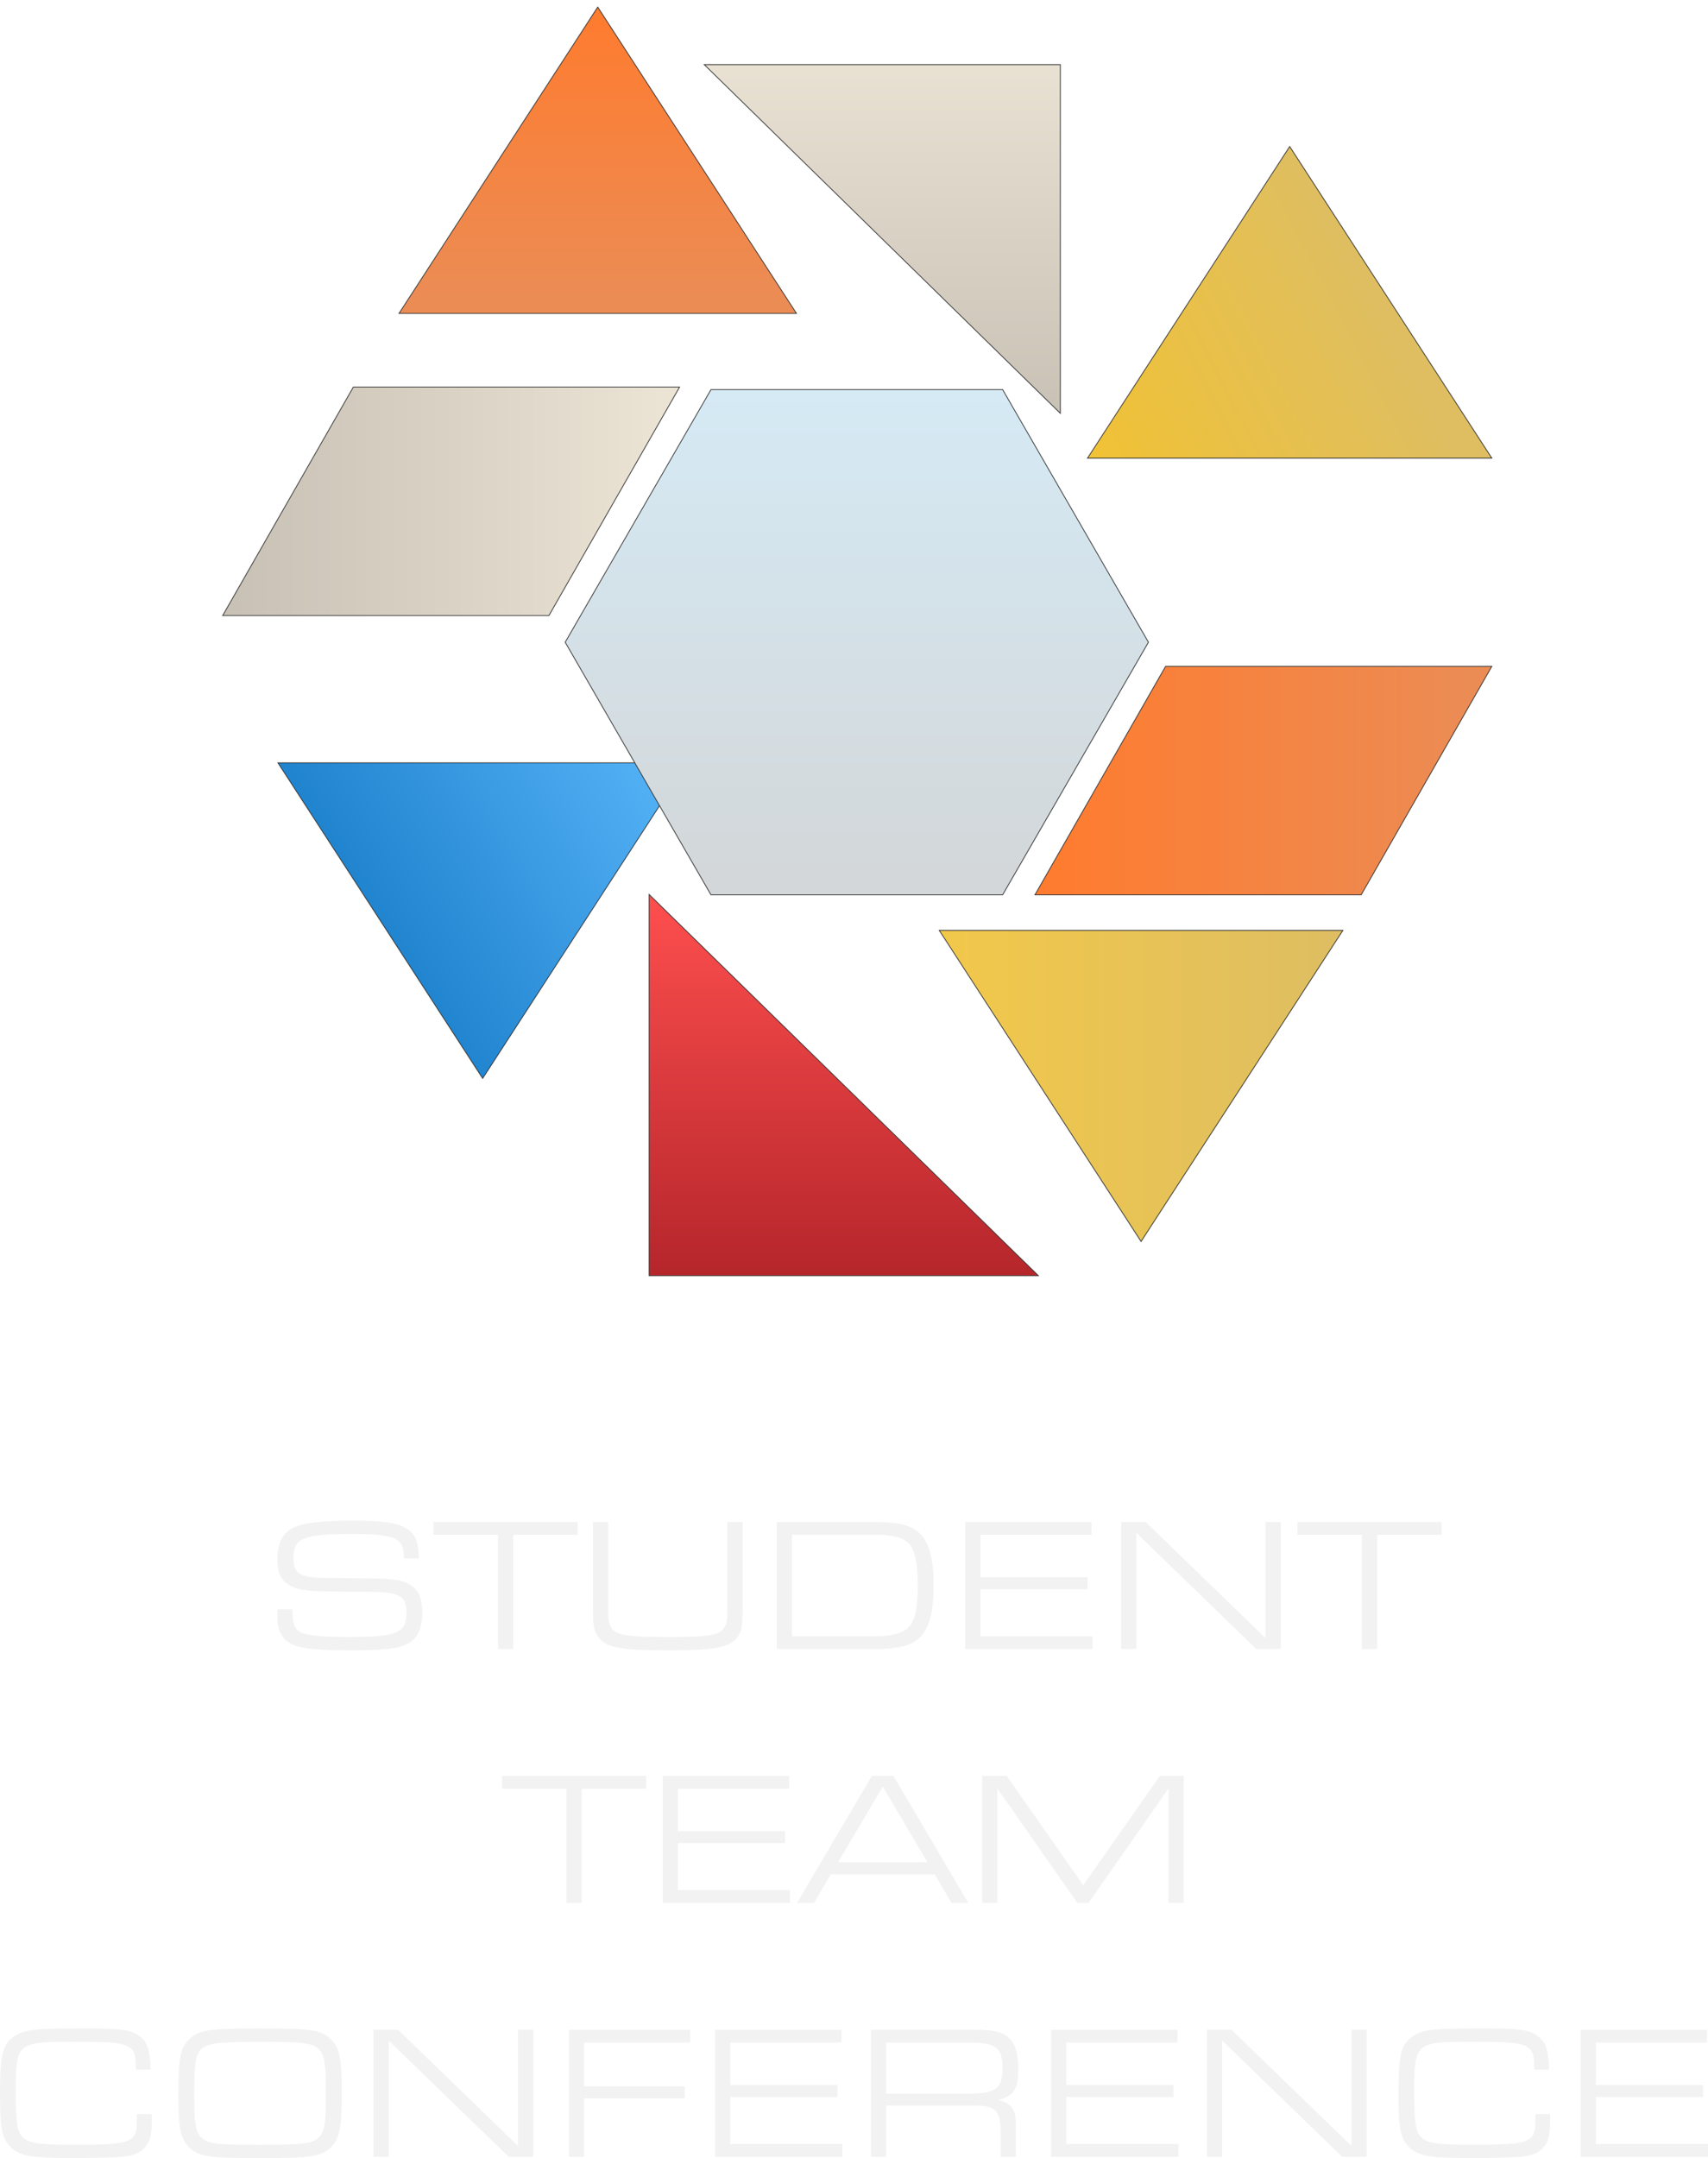 <?xml version="1.0" encoding="UTF-8"?>
<svg id="_レイヤー_2" data-name="レイヤー_2" xmlns="http://www.w3.org/2000/svg" xmlns:xlink="http://www.w3.org/1999/xlink" viewBox="0 0 538.31 680.02">
  <defs>
    <style>
      .cls-1 {
        fill: url(#_名称未設定グラデーション_54-2);
      }

      .cls-1, .cls-2, .cls-3, .cls-4, .cls-5, .cls-6, .cls-7, .cls-8, .cls-9 {
        stroke: #333;
        stroke-miterlimit: 10;
        stroke-width: .25px;
      }

      .cls-2 {
        fill: url(#_名称未設定グラデーション_53);
      }

      .cls-3 {
        fill: url(#_名称未設定グラデーション_34);
      }

      .cls-10 {
        fill: #f2f2f2;
      }

      .cls-11 {
        filter: url(#drop-shadow-1);
      }

      .cls-4 {
        fill: url(#_名称未設定グラデーション_47-2);
      }

      .cls-5 {
        fill: url(#_名称未設定グラデーション_29);
      }

      .cls-6 {
        fill: url(#_名称未設定グラデーション_33);
      }

      .cls-7 {
        fill: url(#_名称未設定グラデーション_11);
      }

      .cls-8 {
        fill: url(#_名称未設定グラデーション_47);
      }

      .cls-9 {
        fill: url(#_名称未設定グラデーション_54);
      }
    </style>
    <filter id="drop-shadow-1" filterUnits="userSpaceOnUse">
      <feOffset dx="2" dy="2"/>
      <feGaussianBlur result="blur" stdDeviation="4"/>
      <feFlood flood-color="#000" flood-opacity=".75"/>
      <feComposite in2="blur" operator="in"/>
      <feComposite in="SourceGraphic"/>
    </filter>
    <linearGradient id="_名称未設定グラデーション_54" data-name="名称未設定グラデーション 54" x1="276.07" y1="132.56" x2="276.07" y2="5.53" gradientUnits="userSpaceOnUse">
      <stop offset="0" stop-color="#c7c0b4"/>
      <stop offset=".96" stop-color="#ebe3d4"/>
    </linearGradient>
    <linearGradient id="_名称未設定グラデーション_29" data-name="名称未設定グラデーション 29" x1="117.66" y1="288.2" x2="216.28" y2="229.36" gradientUnits="userSpaceOnUse">
      <stop offset="0" stop-color="#2184cf"/>
      <stop offset=".96" stop-color="#59b6fa"/>
    </linearGradient>
    <linearGradient id="_名称未設定グラデーション_33" data-name="名称未設定グラデーション 33" x1="268.04" y1="120.77" x2="268.04" y2="280.76" gradientUnits="userSpaceOnUse">
      <stop offset="0" stop-color="#d5eaf5"/>
      <stop offset=".96" stop-color="#d3d7d9"/>
    </linearGradient>
    <linearGradient id="_名称未設定グラデーション_47" data-name="名称未設定グラデーション 47" x1="186.39" y1="-.24" x2="186.39" y2="96.3" gradientUnits="userSpaceOnUse">
      <stop offset="0" stop-color="#ff7b2e"/>
      <stop offset=".96" stop-color="#eb8c55"/>
    </linearGradient>
    <linearGradient id="_名称未設定グラデーション_53" data-name="名称未設定グラデーション 53" x1="337.89" y1="143.99" x2="437.79" y2="92.51" gradientUnits="userSpaceOnUse">
      <stop offset="0" stop-color="#f2c233"/>
      <stop offset=".96" stop-color="#debe61"/>
    </linearGradient>
    <linearGradient id="_名称未設定グラデーション_34" data-name="名称未設定グラデーション 34" x1="294.03" y1="340.18" x2="421.23" y2="340.18" gradientUnits="userSpaceOnUse">
      <stop offset="0" stop-color="#f2c84a"/>
      <stop offset=".96" stop-color="#debe61"/>
    </linearGradient>
    <linearGradient id="_名称未設定グラデーション_54-2" data-name="名称未設定グラデーション 54" x1="68.18" y1="155.97" x2="212.18" y2="155.97" xlink:href="#_名称未設定グラデーション_54"/>
    <linearGradient id="_名称未設定グラデーション_11" data-name="名称未設定グラデーション 11" x1="263.92" y1="278.91" x2="263.92" y2="404.78" gradientUnits="userSpaceOnUse">
      <stop offset="0" stop-color="#ff4f4f"/>
      <stop offset=".96" stop-color="#b5262b"/>
    </linearGradient>
    <linearGradient id="_名称未設定グラデーション_47-2" data-name="名称未設定グラデーション 47" x1="324.18" y1="243.97" x2="468.18" y2="243.97" xlink:href="#_名称未設定グラデーション_47"/>
  </defs>
  <g id="_レイヤー_1-2" data-name="レイヤー_1">
    <g>
      <g class="cls-11">
        <polygon class="cls-9" points="332.18 128.24 332.18 18.37 219.97 18.37 332.18 128.24"/>
        <polygon class="cls-5" points="150.12 337.8 214.63 238.37 85.6 238.37 150.12 337.8"/>
        <polygon class="cls-6" points="314 120.77 222.08 120.77 176.13 200.37 222.08 279.97 314 279.97 359.95 200.37 314 120.77"/>
        <polygon class="cls-8" points="186.39 .23 123.75 96.77 249.03 96.77 186.39 .23"/>
        <polygon class="cls-2" points="404.47 44.17 340.75 142.37 468.18 142.37 404.47 44.17"/>
        <polygon class="cls-3" points="357.63 389.19 421.23 291.17 294.03 291.17 357.63 389.19"/>
        <polygon class="cls-1" points="68.18 191.97 171 191.97 212.18 119.97 109.36 119.97 68.18 191.97"/>
        <polygon class="cls-7" points="202.58 279.85 202.58 399.97 325.26 399.97 202.58 279.85"/>
        <polygon class="cls-4" points="324.18 279.97 427 279.97 468.18 207.97 365.36 207.97 324.18 279.97"/>
      </g>
      <g>
        <path class="cls-10" d="M92.22,507.12v1.08c0,4.02.84,5.64,3.42,6.48,2.34.78,6.78,1.14,13.98,1.14,15.66,0,18.48-1.2,18.48-7.86,0-3.36-1.02-4.86-3.72-5.64-2.64-.72-2.88-.72-20.76-.84-7.26-.06-10.38-.6-12.84-2.22-2.4-1.62-3.36-3.84-3.36-7.8,0-6,2.16-9.42,6.9-10.8,3.42-1.02,8.7-1.5,16.92-1.5,9.24,0,13.98.66,16.74,2.4,2.94,1.8,3.84,3.9,4.02,9.48h-4.68c-.06-3.18-.6-4.62-1.92-5.64-1.86-1.44-6-2.04-14.1-2.04-15.78,0-18.84,1.26-18.84,7.68,0,2.76.78,4.32,2.46,5.1,2.1.96,3.9,1.08,15.24,1.14,12.72.06,15.48.3,18.36,1.68,3.24,1.56,4.56,4.26,4.56,9.24,0,5.52-1.86,8.82-5.82,10.32-2.94,1.08-7.5,1.5-16.74,1.5-9.72,0-14.28-.42-17.52-1.5-3.6-1.26-5.58-4.32-5.58-8.64v-2.76h4.8Z"/>
        <path class="cls-10" d="M156.96,483.61h-20.34v-4.02h45.42v4.02h-20.28v36h-4.8v-36Z"/>
        <path class="cls-10" d="M234.06,479.59v27.18c0,4.44-.12,5.64-.6,7.08-1.86,5.04-6,6.18-22.98,6.18-13.86,0-18.42-.72-21.06-3.24-1.44-1.38-2.16-3-2.4-5.34-.12-.96-.12-1.92-.12-4.68v-27.18h4.8v26.34c0,3.72,0,4.08.24,5.04.96,4.2,3.48,4.86,18.54,4.86,12.72,0,15.96-.48,17.58-2.7,1.08-1.5,1.2-2.16,1.2-7.2v-26.34h4.8Z"/>
        <path class="cls-10" d="M244.8,479.59h31.14c8.82,0,13.26,1.62,15.66,5.82,1.8,2.94,2.64,7.68,2.64,14.16s-.84,11.28-2.64,14.22c-2.4,4.2-6.84,5.82-15.66,5.82h-31.14v-40.02ZM276.3,515.58c5.64,0,9.3-1.32,10.92-3.9,1.38-2.28,2.04-6,2.04-11.88,0-6.18-.72-10.38-2.16-12.6-1.62-2.46-5.04-3.6-11.16-3.6h-26.34v31.98h26.7Z"/>
        <path class="cls-10" d="M304.2,479.59h39.84v4.02h-35.04v13.38h33.78v3.78h-33.78v14.82h35.34v4.02h-40.14v-40.02Z"/>
        <path class="cls-10" d="M353.34,479.59h7.74l37.8,36.6v-36.6h4.8v40.02h-7.74l-37.8-36.6v36.6h-4.8v-40.02Z"/>
        <path class="cls-10" d="M429.24,483.61h-20.34v-4.02h45.42v4.02h-20.28v36h-4.8v-36Z"/>
        <path class="cls-10" d="M178.56,563.61h-20.34v-4.02h45.42v4.02h-20.28v36h-4.8v-36Z"/>
        <path class="cls-10" d="M208.86,559.59h39.84v4.02h-35.04v13.38h33.78v3.78h-33.78v14.82h35.34v4.02h-40.14v-40.02Z"/>
        <path class="cls-10" d="M261.84,590.6l-5.28,9h-5.34l23.58-40.02h6.78l23.58,40.02h-5.28l-5.28-9h-32.76ZM278.22,562.95l-14.1,23.88h28.2l-14.1-23.88Z"/>
        <path class="cls-10" d="M309.54,559.59h7.74l24.12,34.44,24.18-34.44h7.5v40.02h-4.8v-36.06l-25.2,36.06h-3.54l-25.2-36.06v36.06h-4.8v-40.02Z"/>
        <path class="cls-10" d="M47.82,666.16v1.68c0,4.8-.48,6.9-2.04,8.7-1.5,1.8-3.48,2.64-7.14,3.06-2.28.18-9.12.42-14.52.42-14.46,0-18-.6-20.94-3.66-2.58-2.64-3.18-5.82-3.18-16.74,0-12.48.84-15.66,4.92-18.24,3.06-1.92,6.36-2.22,22.86-2.22,10.02,0,13.5.48,15.96,2.28,2.7,1.86,3.54,4.38,3.72,10.74h-4.68v-1.02c0-7.08-1.68-7.8-18.48-7.8-19.2,0-19.32.06-19.32,16.26,0,9.12.42,12,2.1,13.74,1.92,1.98,4.98,2.46,16.2,2.46,18,0,19.86-.66,19.86-7.38v-2.28h4.68Z"/>
        <path class="cls-10" d="M104.52,642.83c2.58,2.7,3.18,5.82,3.18,16.74s-.6,14.1-3.18,16.8c-3.06,3.18-6.12,3.66-22.56,3.66s-19.5-.48-22.56-3.66c-2.58-2.7-3.18-5.82-3.18-16.74s.6-14.16,3.18-16.8c3.06-3.18,6.12-3.66,22.8-3.66s19.26.54,22.32,3.66ZM63.3,645.83c-1.68,1.74-2.1,4.62-2.1,13.8s.42,12,2.1,13.74c2.04,2.16,4.56,2.46,18.66,2.46s16.62-.36,18.66-2.46c1.68-1.74,2.1-4.62,2.1-13.74s-.42-12.06-2.1-13.8c-1.86-2.04-5.22-2.46-18.42-2.46s-16.98.42-18.9,2.46Z"/>
        <path class="cls-10" d="M117.72,639.59h7.74l37.8,36.6v-36.6h4.8v40.02h-7.74l-37.8-36.6v36.6h-4.8v-40.02Z"/>
        <path class="cls-10" d="M179.28,639.59h38.28v4.02h-33.48v13.8h31.74v3.78h-31.74v18.42h-4.8v-40.02Z"/>
        <path class="cls-10" d="M225.36,639.59h39.84v4.02h-35.04v13.38h33.78v3.78h-33.78v14.82h35.34v4.02h-40.14v-40.02Z"/>
        <path class="cls-10" d="M274.5,639.59h33c6.06,0,8.88.78,10.98,3.06,1.62,1.8,2.46,4.86,2.46,9.18,0,6.48-1.5,8.76-6.42,9.9,4.08.78,5.64,2.88,5.64,7.5v10.38h-4.8v-7.62c.12-6.9-1.62-8.58-8.58-8.52h-27.48v16.14h-4.8v-40.02ZM305.64,659.69c8.22,0,10.32-1.62,10.32-8.1s-2.16-7.98-10.62-7.98h-26.04v16.08h26.34Z"/>
        <path class="cls-10" d="M331.26,639.59h39.84v4.02h-35.04v13.38h33.78v3.78h-33.78v14.82h35.34v4.02h-40.14v-40.02Z"/>
        <path class="cls-10" d="M380.4,639.59h7.74l37.8,36.6v-36.6h4.8v40.02h-7.74l-37.8-36.6v36.6h-4.8v-40.02Z"/>
        <path class="cls-10" d="M488.57,666.16v1.68c0,4.8-.48,6.9-2.04,8.7-1.5,1.8-3.48,2.64-7.14,3.06-2.28.18-9.12.42-14.52.42-14.46,0-18-.6-20.94-3.66-2.58-2.64-3.18-5.82-3.18-16.74,0-12.48.84-15.66,4.92-18.24,3.06-1.92,6.36-2.22,22.86-2.22,10.02,0,13.5.48,15.96,2.28,2.7,1.86,3.54,4.38,3.72,10.74h-4.68v-1.02c0-7.08-1.68-7.8-18.48-7.8-19.2,0-19.32.06-19.32,16.26,0,9.12.42,12,2.1,13.74,1.92,1.98,4.98,2.46,16.2,2.46,18,0,19.86-.66,19.86-7.38v-2.28h4.68Z"/>
        <path class="cls-10" d="M498.17,639.59h39.84v4.02h-35.04v13.38h33.78v3.78h-33.78v14.82h35.34v4.02h-40.14v-40.02Z"/>
      </g>
    </g>
  </g>
</svg>